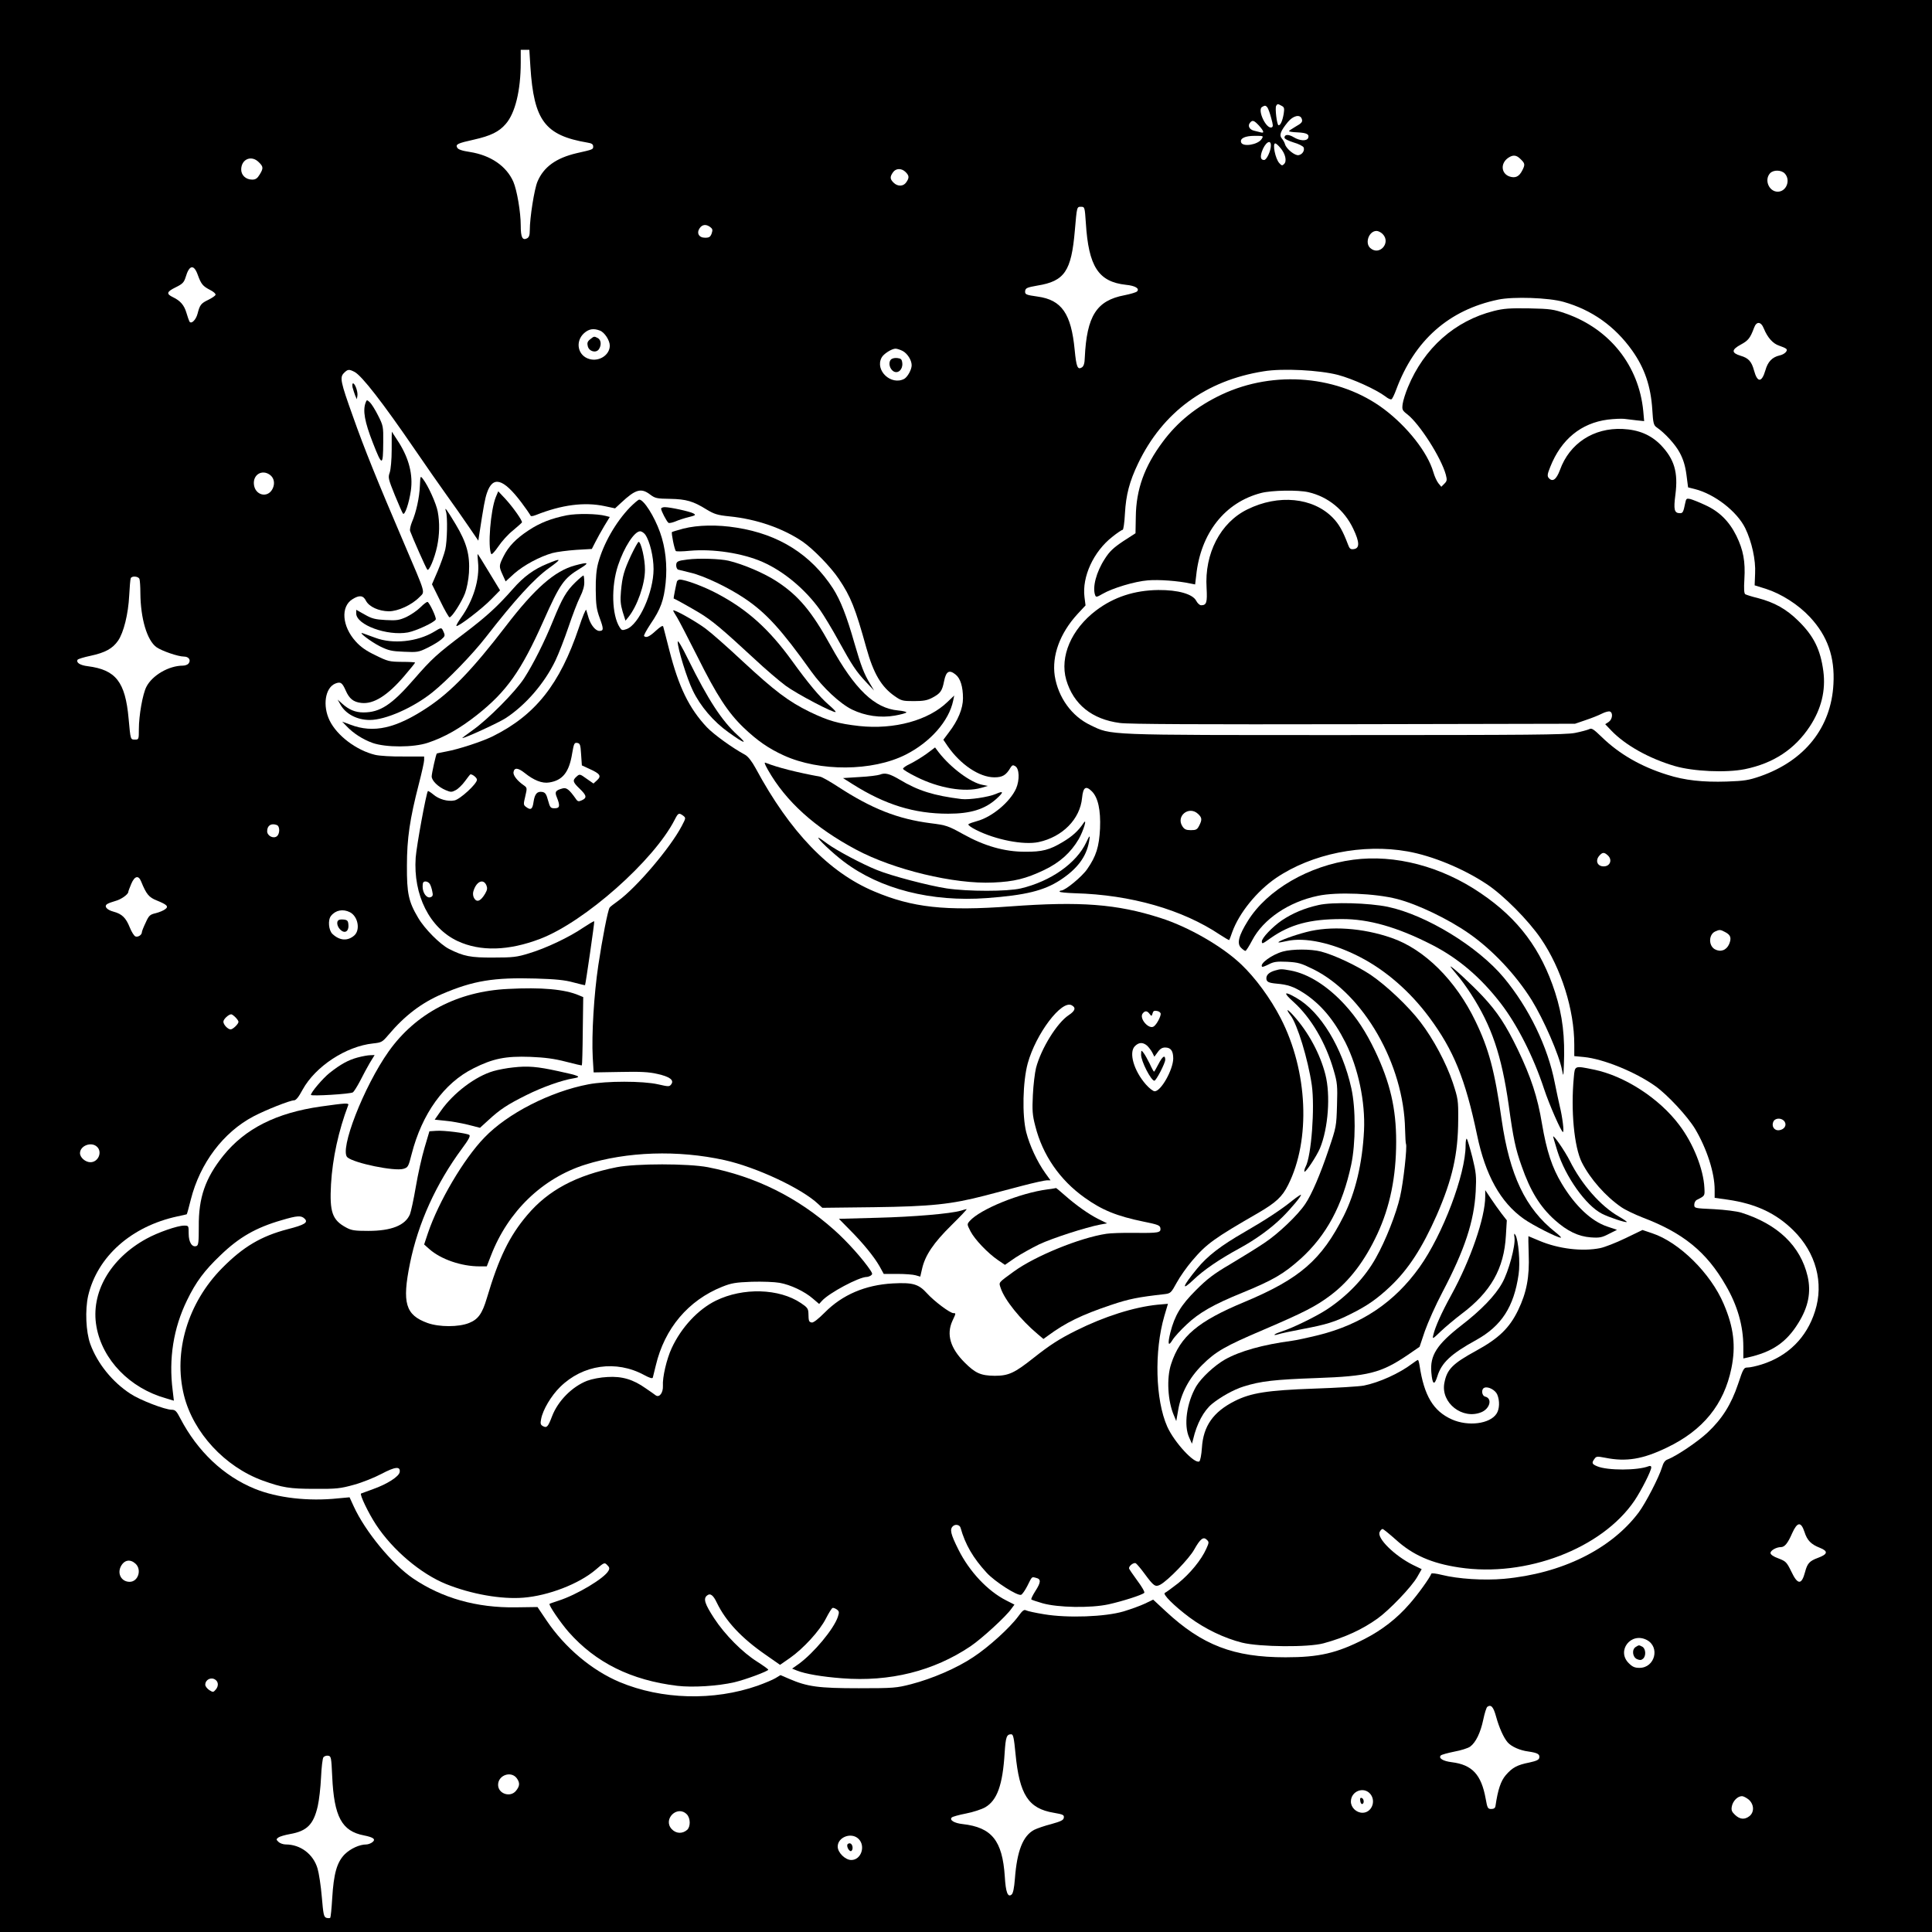 <?xml version="1.0" standalone="no"?>
<!DOCTYPE svg PUBLIC "-//W3C//DTD SVG 20010904//EN"
 "http://www.w3.org/TR/2001/REC-SVG-20010904/DTD/svg10.dtd">
<svg version="1.0" xmlns="http://www.w3.org/2000/svg"
 width="1280pt" height="1280pt" viewBox="0 0 1280 1280"
 preserveAspectRatio="xMidYMid meet">
<g transform="translate(0,1280) scale(0.1,-0.1)"
fill="#000000" stroke="none">
<path d="M0 6400 l0 -6400 6400 0 6400 0 0 6400 0 6400 -6400 0 -6400 0 0
-6400z m3514 5958 c23 -357 96 -455 379 -503 27 -4 37 -11 37 -25 0 -20 1 -20
-110 -45 -136 -32 -218 -91 -259 -188 -21 -49 -51 -239 -51 -322 0 -33 -5 -47
-18 -54 -31 -16 -42 7 -42 85 0 89 -25 234 -49 290 -46 104 -150 175 -287 197
-54 8 -79 17 -85 29 -12 22 3 29 111 53 111 25 166 52 210 103 63 71 100 222
100 408 l0 84 29 0 28 0 7 -112z m4977 -259 c18 -9 19 -17 14 -52 -8 -47 -21
-77 -34 -77 -11 0 -25 115 -16 129 8 14 11 14 36 0z m-94 -11 c5 -7 17 -39 25
-70 13 -47 14 -57 3 -62 -36 -13 -96 115 -64 135 19 12 25 11 36 -3z m227 -74
c8 -21 2 -29 -44 -55 -22 -13 -40 -25 -40 -28 0 -3 26 -7 57 -8 61 -3 79 -13
70 -37 -9 -22 -55 -20 -96 5 -35 21 -61 19 -61 -3 0 -8 26 -21 61 -32 33 -9
63 -25 66 -33 8 -21 -9 -47 -34 -51 -24 -4 -79 40 -89 71 -3 12 -13 30 -22 40
-18 21 -9 48 40 108 34 42 80 54 92 23z m-283 -46 c33 -37 37 -52 12 -45 -10
3 -30 8 -44 11 -31 7 -44 32 -28 52 17 21 27 17 60 -18z m17 -90 c-25 -37
-123 -53 -135 -22 -10 27 25 44 90 44 59 0 59 0 45 -22z m62 -42 c0 -35 -28
-96 -45 -96 -22 0 -27 18 -15 55 20 59 60 87 60 41z m63 -16 c33 -38 44 -87
25 -106 -12 -13 -17 -12 -32 5 -27 29 -47 131 -27 131 5 0 20 -13 34 -30z
m1592 -75 c29 -28 30 -36 10 -75 -21 -41 -46 -52 -85 -39 -55 20 -60 87 -8
123 32 22 55 20 83 -9z m-8360 -20 c30 -29 31 -40 5 -82 -15 -25 -27 -33 -49
-33 -43 0 -74 30 -73 69 2 68 69 95 117 46z m4285 -65 c24 -24 25 -38 4 -68
-19 -28 -57 -29 -84 -2 -24 24 -25 38 -4 68 19 28 57 29 84 2z m5825 -10 c40
-44 10 -120 -47 -120 -58 0 -91 78 -51 122 22 24 75 23 98 -2z m-4631 -327
c18 -289 83 -390 266 -410 62 -6 92 -25 73 -44 -6 -6 -43 -17 -83 -25 -185
-35 -250 -137 -263 -413 -1 -38 -7 -57 -19 -65 -29 -18 -37 3 -48 116 -23 240
-86 331 -245 353 -78 11 -86 14 -83 38 3 19 14 23 81 35 180 29 225 95 248
364 14 161 13 158 42 158 23 0 24 -3 31 -107z m-2489 -27 c16 -12 18 -19 10
-43 -9 -23 -16 -28 -44 -28 -41 0 -58 31 -35 64 17 24 42 27 69 7z m4455 -46
c58 -58 -21 -148 -82 -93 -37 34 -8 113 42 113 11 0 29 -9 40 -20z m-7849
-273 c22 -60 33 -73 81 -98 22 -11 38 -25 36 -32 -2 -7 -23 -21 -47 -33 -50
-24 -57 -34 -72 -92 -11 -42 -42 -72 -54 -52 -3 5 -12 31 -20 58 -15 51 -41
80 -89 103 -46 22 -42 36 17 65 47 23 56 33 67 68 24 82 55 87 81 13z m9048
-177 c187 -53 340 -161 455 -323 82 -116 123 -235 133 -392 5 -86 9 -102 27
-115 56 -38 127 -116 155 -170 23 -43 36 -85 44 -144 l11 -85 44 -11 c132 -33
281 -149 335 -260 43 -89 70 -210 65 -300 l-3 -78 74 -23 c103 -33 216 -105
293 -188 116 -125 165 -264 155 -443 -15 -288 -190 -508 -485 -611 -76 -26
-104 -31 -222 -35 -158 -5 -279 8 -394 45 -174 54 -319 138 -434 250 -55 53
-67 61 -83 52 -11 -5 -54 -17 -95 -25 -64 -12 -303 -14 -1524 -14 -1607 0
-1544 -2 -1686 66 -124 59 -213 183 -236 326 -20 134 34 282 150 409 l54 58
-7 55 c-17 135 60 302 184 399 32 26 64 47 69 47 5 0 12 48 15 108 7 124 30
212 87 331 163 340 448 550 832 611 126 21 370 8 493 -24 100 -27 251 -96 313
-142 17 -14 36 -23 41 -19 6 3 19 31 31 63 121 327 349 529 676 597 100 21
335 13 433 -15z m1327 -177 c25 -61 61 -100 101 -113 21 -7 42 -16 47 -21 14
-12 -11 -37 -44 -44 -48 -11 -78 -41 -94 -99 -24 -82 -53 -82 -75 -1 -16 60
-37 83 -89 98 -62 19 -62 40 3 75 48 26 61 43 86 110 16 45 46 43 65 -5z
m-7712 -13 c31 -11 66 -65 66 -100 0 -61 -69 -107 -134 -89 -78 21 -98 116
-36 172 32 28 62 33 104 17z m2006 -135 c32 -17 60 -61 60 -95 0 -29 -27 -77
-49 -90 -87 -46 -196 56 -150 141 12 24 67 59 92 59 10 0 31 -7 47 -15z
m-3631 -139 c49 -26 187 -204 400 -515 71 -104 164 -237 207 -297 43 -60 109
-153 146 -208 l67 -98 5 33 c30 197 39 245 52 283 39 115 107 97 227 -61 30
-40 57 -79 60 -85 3 -10 11 -10 38 0 171 68 321 87 454 59 l70 -15 40 37 c96
90 133 100 193 54 32 -24 44 -27 131 -28 107 -2 153 -15 243 -71 50 -30 71
-37 150 -45 181 -18 355 -79 485 -167 71 -49 186 -167 240 -247 80 -119 109
-192 183 -458 47 -169 99 -258 189 -320 43 -30 52 -32 126 -32 63 0 89 5 121
22 55 29 66 45 79 111 13 65 34 77 76 43 32 -25 49 -81 49 -157 0 -68 -33
-148 -94 -227 l-36 -48 29 -43 c85 -122 210 -206 309 -206 54 0 78 14 108 66
10 15 16 17 30 8 28 -16 30 -92 6 -148 -40 -89 -159 -189 -259 -216 -26 -7
-52 -16 -57 -21 -5 -4 18 -21 50 -37 130 -66 316 -102 415 -81 158 34 275 152
288 293 7 71 25 83 65 43 41 -41 59 -124 54 -246 -6 -120 -25 -183 -85 -269
-34 -50 -146 -142 -172 -142 -6 0 -11 -3 -11 -7 0 -5 46 -9 103 -11 368 -10
711 -108 960 -275 32 -21 60 -37 61 -35 1 1 11 26 20 53 46 127 163 271 290
358 237 161 575 229 872 176 163 -29 368 -113 523 -216 111 -73 277 -240 360
-362 135 -198 221 -471 221 -702 l0 -76 63 -6 c128 -12 340 -98 473 -192 83
-59 215 -202 265 -285 78 -132 129 -291 129 -402 l0 -54 86 -12 c186 -27 321
-90 436 -204 149 -147 203 -348 143 -535 -55 -175 -179 -298 -354 -353 -35
-11 -76 -20 -91 -20 -27 0 -30 -5 -65 -110 -45 -134 -105 -230 -202 -321 -65
-61 -205 -155 -264 -178 -18 -6 -29 -22 -38 -53 -20 -66 -108 -236 -154 -298
-183 -244 -510 -405 -892 -440 -135 -12 -303 -1 -413 26 -36 9 -67 13 -69 8
-9 -26 -89 -138 -145 -201 -84 -97 -183 -173 -298 -232 -184 -94 -301 -121
-523 -121 -344 0 -552 80 -794 305 l-83 77 -54 -26 c-29 -14 -93 -37 -142 -52
-122 -36 -370 -45 -526 -19 -56 9 -111 21 -120 26 -13 7 -24 -1 -52 -40 -56
-76 -197 -204 -298 -270 -107 -72 -272 -143 -411 -179 -97 -25 -115 -27 -347
-27 -266 0 -341 10 -461 62 l-58 25 -33 -20 c-18 -11 -71 -33 -118 -50 -291
-102 -636 -93 -915 24 -183 77 -362 227 -484 408 l-60 89 -143 -2 c-260 -4
-489 61 -682 192 -137 93 -317 311 -393 478 l-27 59 -76 -7 c-197 -21 -403 3
-551 63 -207 84 -380 248 -494 466 -25 49 -34 58 -57 58 -44 0 -211 64 -274
106 -120 78 -219 201 -266 330 -29 81 -35 225 -14 319 61 260 286 460 591 526
33 7 61 13 62 14 2 1 14 44 27 97 61 242 216 447 416 552 80 42 241 106 268
106 13 0 31 22 57 71 85 154 287 287 467 306 56 6 61 9 101 56 109 129 220
213 355 271 207 89 344 111 621 103 133 -4 194 -10 251 -26 41 -11 75 -19 76
-18 4 6 64 420 61 423 -2 3 -35 -17 -73 -42 -92 -63 -248 -137 -359 -170 -80
-25 -107 -28 -235 -28 -152 -1 -198 8 -295 57 -59 30 -162 133 -205 207 -63
106 -75 161 -74 345 0 179 19 309 79 541 19 74 35 145 35 158 l0 24 -137 0
c-76 -1 -160 4 -188 11 -124 30 -252 127 -301 227 -48 98 -30 217 37 245 35
14 46 7 69 -45 24 -55 51 -77 103 -83 82 -10 175 49 286 179 39 46 71 85 71
88 0 3 -39 5 -88 5 -82 1 -92 3 -173 43 -63 30 -99 55 -133 93 -90 100 -100
230 -21 279 46 29 72 26 90 -11 21 -39 84 -68 151 -69 61 0 152 42 202 93 39
40 48 8 -103 362 -176 411 -264 629 -336 834 -84 234 -89 261 -60 290 25 25
33 26 70 7z m-562 -681 c29 -20 37 -59 18 -95 -33 -63 -117 -41 -123 33 -5 63
54 98 105 62z m-863 -691 c3 -9 6 -50 6 -92 1 -169 44 -315 107 -360 36 -25
143 -62 182 -62 32 0 48 -24 30 -46 -6 -8 -23 -14 -37 -14 -93 0 -203 -64
-242 -140 -25 -48 -50 -191 -50 -281 0 -67 -1 -69 -25 -69 -31 0 -30 -3 -43
140 -22 243 -85 322 -269 346 -52 6 -80 24 -69 43 3 5 42 17 85 26 98 21 147
48 183 100 37 53 68 177 74 300 3 55 7 106 10 113 5 18 51 15 58 -4z m7013
-1556 c27 -25 28 -39 8 -78 -13 -26 -21 -30 -55 -30 -31 0 -43 5 -56 25 -45
68 43 139 103 83z m-6103 -74 c21 -8 21 -57 1 -74 -23 -19 -65 2 -65 33 0 38
27 55 64 41z m8818 -201 c32 -29 16 -73 -27 -73 -43 0 -58 39 -28 72 20 22 31
23 55 1z m-9717 -173 c35 -85 51 -105 104 -126 69 -28 80 -40 55 -58 -10 -8
-38 -20 -62 -26 -39 -9 -46 -16 -67 -63 -14 -29 -25 -57 -25 -63 0 -18 -26
-35 -43 -28 -8 3 -25 29 -37 59 -26 65 -52 90 -108 105 -45 12 -65 36 -41 51
8 5 32 14 54 20 38 10 85 44 85 60 0 4 9 28 20 54 22 52 48 58 65 15z m1384
-204 c53 -28 69 -116 29 -153 -44 -39 -97 -36 -145 9 -26 24 -32 93 -10 120
30 38 79 48 126 24z m9110 -131 c37 -19 44 -39 27 -80 -18 -41 -57 -55 -95
-34 -42 24 -41 96 1 117 31 14 35 14 67 -3z m-9869 -565 c11 -11 20 -24 20
-30 0 -14 -37 -50 -52 -50 -18 0 -48 31 -48 51 0 17 35 49 52 49 5 0 17 -9 28
-20z m10264 -692 c15 -24 -3 -52 -37 -56 -33 -4 -53 28 -37 59 14 25 58 23 74
-3z m-11182 -165 c38 -34 10 -103 -43 -103 -33 0 -69 31 -69 60 0 49 74 78
112 43z m11313 -2552 c18 -57 44 -83 103 -106 55 -22 52 -42 -13 -66 -57 -21
-71 -37 -86 -94 -23 -87 -49 -86 -91 3 -31 63 -36 68 -85 87 -34 12 -53 26
-53 36 0 17 39 39 69 39 25 0 46 26 75 93 34 75 58 77 81 8z m-11057 -211 c43
-40 17 -120 -39 -120 -54 0 -84 53 -58 103 23 43 62 49 97 17z m10012 -505
c90 -47 54 -185 -48 -185 -32 0 -47 7 -71 31 -83 82 14 208 119 154z m-9484
-263 c21 -14 23 -41 5 -64 -18 -21 -19 -21 -45 -5 -14 10 -26 25 -26 35 0 34
38 53 66 34z m8486 -245 c20 -73 50 -140 77 -171 25 -28 81 -53 136 -60 62 -9
78 -18 73 -42 -2 -13 -19 -21 -65 -31 -81 -16 -113 -33 -157 -84 -33 -39 -52
-95 -68 -204 -2 -14 -11 -20 -28 -20 -23 0 -26 6 -37 68 -29 160 -89 225 -225
242 -58 7 -90 27 -72 45 5 5 45 16 89 25 44 8 91 23 105 33 38 28 69 93 87
179 9 43 21 81 27 85 25 17 40 0 58 -65z m-3184 -246 c26 -271 85 -363 253
-391 62 -11 70 -14 67 -33 -2 -16 -19 -24 -83 -42 -44 -11 -95 -29 -113 -38
-75 -40 -114 -139 -128 -324 -5 -63 -12 -97 -22 -105 -25 -21 -39 15 -45 120
-16 238 -86 325 -279 347 -56 6 -90 27 -72 44 5 5 47 17 94 26 47 9 104 28
127 41 79 46 116 147 129 360 7 107 13 124 44 124 13 0 18 -25 28 -129z
m-4527 -151 c12 -267 64 -362 210 -390 65 -13 81 -26 55 -46 -11 -8 -29 -14
-39 -14 -45 0 -104 -27 -143 -65 -52 -53 -73 -127 -83 -291 -4 -68 -10 -126
-13 -130 -4 -3 -15 -3 -26 0 -17 6 -20 23 -30 139 -6 72 -19 157 -28 187 -28
96 -113 160 -211 160 -17 0 -39 8 -48 17 -16 16 -16 17 -1 29 10 7 44 17 78
23 112 20 155 63 183 184 9 39 19 125 22 192 3 66 10 126 16 133 6 7 20 12 31
10 20 -3 21 -11 27 -138z m1224 -13 c20 -29 19 -50 -6 -81 -37 -47 -119 -21
-119 39 0 65 88 95 125 42z m5655 -104 c38 -49 6 -123 -53 -123 -41 0 -77 35
-77 74 0 70 87 103 130 49z m2506 -36 c35 -31 38 -82 5 -109 -32 -25 -63 -23
-96 8 -22 21 -26 31 -21 57 7 35 38 67 67 67 10 0 30 -11 45 -23z m-7036 -97
c25 -25 26 -81 3 -103 -32 -28 -74 -26 -103 5 -60 65 37 161 100 98z m1137
-162 c50 -47 19 -141 -47 -141 -40 0 -90 49 -90 89 0 62 89 97 137 52z"/>
<path d="M9898 10740 c-259 -65 -463 -246 -570 -505 -16 -38 -32 -89 -35 -111
-5 -38 -3 -43 32 -70 81 -64 223 -286 254 -399 9 -35 8 -42 -10 -60 l-20 -20
-19 23 c-10 12 -26 46 -34 75 -38 130 -171 299 -326 416 -297 223 -727 261
-1076 97 -165 -78 -292 -180 -391 -314 -121 -162 -176 -315 -178 -496 l-2
-109 -82 -53 c-64 -43 -90 -67 -121 -116 -57 -87 -84 -190 -64 -242 5 -14 12
-12 48 9 67 39 214 83 301 90 72 6 199 -3 282 -21 l31 -6 7 58 c29 282 190
486 431 548 70 18 245 21 313 5 130 -30 238 -118 297 -243 42 -88 43 -129 3
-134 -22 -3 -28 3 -38 30 -34 90 -60 136 -101 178 -131 134 -360 157 -566 55
-178 -87 -285 -292 -270 -521 5 -95 0 -114 -36 -114 -10 0 -24 13 -33 30 -23
44 -119 72 -251 71 -158 -2 -294 -46 -413 -136 -163 -124 -241 -305 -197 -459
48 -163 171 -262 356 -286 59 -8 528 -10 1550 -8 l1465 3 70 24 c39 13 87 32
108 43 22 11 45 17 53 14 22 -8 17 -52 -8 -69 l-23 -15 40 -42 c93 -97 250
-185 420 -235 123 -36 340 -46 465 -21 190 39 331 132 431 284 76 116 106 238
89 366 -19 142 -63 232 -165 332 -80 79 -159 123 -270 152 -38 9 -75 21 -82
25 -8 5 -10 35 -6 100 7 117 -7 193 -53 287 -48 97 -114 162 -207 204 -40 19
-84 36 -99 40 -24 5 -27 3 -33 -27 -12 -59 -16 -67 -34 -67 -39 0 -44 23 -31
123 19 148 -7 235 -97 329 -66 67 -146 101 -253 106 -192 9 -352 -96 -415
-272 -24 -64 -49 -82 -75 -52 -10 13 -8 26 11 73 72 182 204 290 381 313 41 5
91 7 109 5 19 -2 56 -7 83 -10 l49 -5 -6 67 c-29 300 -222 544 -514 646 -81
28 -100 31 -243 34 -128 2 -168 -1 -232 -17z"/>
<path d="M3910 10552 c-18 -14 -21 -25 -16 -45 8 -35 53 -48 73 -22 19 27 16
63 -6 75 -25 13 -25 13 -51 -8z"/>
<path d="M5901 10416 c-17 -21 -6 -62 20 -77 30 -16 61 14 57 55 -3 26 -8 31
-34 34 -19 2 -36 -3 -43 -12z"/>
<path d="M2336 10233 c4 -16 12 -39 17 -53 l11 -25 4 23 c4 27 -16 82 -29 82
-5 0 -6 -12 -3 -27z"/>
<path d="M2423 10134 c-21 -53 -7 -129 47 -267 62 -159 68 -158 69 4 1 102 0
109 -34 176 -19 38 -44 78 -55 88 -19 17 -20 17 -27 -1z"/>
<path d="M2595 9822 c0 -68 -6 -132 -13 -153 -12 -33 -9 -43 34 -150 26 -63
50 -118 54 -122 12 -13 40 70 52 152 15 105 -12 211 -78 317 -26 41 -48 74
-48 74 -1 0 -1 -53 -1 -118z"/>
<path d="M2782 9583 c-3 -79 -25 -178 -52 -240 -10 -24 -16 -51 -13 -61 14
-40 106 -248 114 -256 11 -13 48 74 65 154 16 77 18 157 4 231 -10 53 -63 171
-98 216 -17 22 -17 21 -20 -44z"/>
<path d="M3285 9507 c-35 -85 -55 -336 -30 -378 4 -5 24 18 47 51 22 33 65 81
97 106 31 26 57 49 59 53 4 11 -58 99 -109 155 l-48 51 -16 -38z"/>
<path d="M4173 9438 c-95 -99 -175 -240 -210 -368 -12 -45 -17 -100 -16 -180
1 -97 5 -126 26 -184 27 -73 27 -86 -2 -86 -25 0 -56 38 -71 85 -6 22 -14 47
-16 54 -3 8 -25 -45 -49 -118 -126 -374 -287 -578 -570 -719 -71 -35 -226 -86
-309 -101 -33 -6 -60 -12 -62 -13 -6 -7 -34 -132 -34 -152 0 -28 43 -70 93
-91 33 -14 40 -14 66 0 16 8 44 35 62 60 18 25 34 45 36 45 15 0 43 -23 43
-36 0 -27 -112 -130 -149 -137 -44 -9 -103 7 -141 40 -17 14 -33 24 -35 22
-11 -12 -75 -361 -81 -441 -17 -248 92 -466 278 -553 151 -70 337 -65 547 15
295 113 753 519 891 789 23 45 27 48 56 27 19 -15 18 -16 -9 -68 -75 -144
-299 -407 -421 -496 -28 -20 -54 -40 -57 -45 -12 -17 -49 -208 -75 -382 -29
-193 -45 -462 -37 -610 l6 -100 175 3 c134 3 192 0 247 -13 82 -18 113 -41 92
-69 -12 -16 -17 -16 -87 0 -101 23 -343 23 -462 0 -252 -48 -536 -193 -689
-353 -137 -141 -304 -426 -374 -633 l-25 -75 35 -31 c76 -67 211 -114 332
-114 l48 0 28 72 c113 293 341 512 624 602 278 87 614 98 923 30 211 -47 511
-187 621 -291 l27 -25 343 4 c378 5 511 19 735 77 60 16 171 45 247 65 76 20
149 36 162 36 l25 0 -34 47 c-55 77 -104 183 -127 272 -28 112 -23 334 10 456
54 196 224 421 291 385 30 -16 24 -37 -20 -66 -77 -51 -182 -220 -216 -349 -8
-33 -18 -114 -21 -180 -5 -102 -3 -133 16 -205 48 -192 163 -358 326 -474 117
-84 214 -123 393 -160 94 -19 107 -24 110 -43 4 -30 -11 -33 -173 -31 -77 1
-160 -2 -184 -6 -176 -26 -474 -148 -614 -250 -107 -78 -100 -70 -87 -110 25
-77 131 -209 244 -304 l39 -33 29 21 c118 87 222 138 418 204 122 41 179 52
356 72 39 5 43 8 80 76 21 39 67 104 102 145 96 113 145 148 438 317 118 69
159 107 198 185 151 300 131 755 -49 1105 -68 132 -169 269 -262 357 -126 120
-350 249 -537 308 -287 92 -529 110 -991 76 -433 -32 -650 -8 -903 99 -300
126 -558 394 -785 815 -26 48 -51 79 -70 90 -87 47 -208 135 -254 183 -118
126 -186 266 -248 508 -20 80 -39 151 -41 159 -3 9 -18 0 -49 -28 -42 -39 -64
-49 -78 -35 -3 4 16 39 43 80 67 98 88 157 100 272 12 116 -1 235 -37 335 -38
107 -108 217 -138 217 -6 0 -34 -24 -62 -52z m102 -180 c30 -43 55 -147 55
-228 0 -154 -97 -369 -179 -398 -28 -10 -33 -8 -45 11 -53 82 -58 272 -11 412
40 120 108 225 146 225 10 0 25 -10 34 -22z m-425 -1456 l5 -73 50 -23 c71
-32 81 -47 51 -75 l-24 -22 -46 32 c-44 32 -46 32 -66 14 -28 -25 -26 -36 20
-80 47 -45 50 -61 15 -77 -22 -10 -28 -9 -41 11 -42 59 -60 74 -85 68 -49 -13
-55 -23 -40 -59 23 -57 20 -73 -14 -73 -27 0 -31 4 -44 52 -11 41 -18 52 -37
56 -35 6 -51 -12 -59 -65 -7 -50 -18 -58 -50 -34 -17 13 -18 17 -5 70 13 56
13 57 -11 74 -42 29 -70 65 -67 86 5 32 30 30 74 -5 61 -49 116 -71 163 -63
89 14 132 68 152 194 11 63 14 71 33 68 19 -3 22 -11 26 -76z m-1002 -859 c6
-10 13 -32 16 -49 6 -25 3 -33 -11 -38 -25 -10 -53 27 -53 70 0 27 4 34 20 34
10 0 23 -8 28 -17z m374 -7 c8 -20 7 -31 -8 -57 -28 -47 -52 -59 -70 -34 -9
12 -12 30 -9 45 17 67 65 93 87 46z m4468 -853 c0 -19 -25 -67 -44 -82 -32
-27 -102 52 -75 85 15 19 29 18 45 -3 13 -17 14 -17 20 3 4 16 11 20 30 16 13
-2 24 -11 24 -19z m-91 -210 c11 -10 27 -31 35 -46 l14 -28 22 30 c15 22 30
31 49 31 38 0 54 -22 54 -74 -2 -75 -81 -216 -123 -216 -10 0 -36 20 -58 45
-80 91 -115 212 -73 254 26 26 52 27 80 4z"/>
<path d="M4182 9123 c-48 -103 -59 -142 -68 -241 -5 -57 -3 -86 11 -134 l19
-60 19 23 c59 73 110 218 110 314 1 69 -26 185 -42 185 -4 0 -26 -39 -49 -87z"/>
<path d="M7560 5812 c0 -43 66 -172 88 -172 12 0 72 116 72 139 0 35 -18 24
-45 -29 -14 -27 -27 -50 -29 -50 -3 0 -16 24 -29 53 -14 28 -32 61 -41 72 -15
19 -15 19 -16 -13z"/>
<path d="M4380 9430 c0 -15 38 -87 49 -94 5 -3 25 1 45 9 20 9 60 22 89 29 47
12 49 14 30 25 -25 13 -153 41 -189 41 -13 0 -24 -5 -24 -10z"/>
<path d="M2955 9410 c11 -35 8 -196 -5 -251 -7 -30 -30 -94 -50 -142 l-38 -88
54 -109 c29 -61 58 -110 62 -110 16 0 81 102 103 160 12 32 23 89 26 135 7
118 -14 198 -89 323 -61 101 -75 120 -63 82z"/>
<path d="M3755 9386 c-103 -21 -176 -49 -252 -99 -84 -55 -134 -107 -167 -173
-31 -62 -31 -67 -6 -122 l20 -44 57 52 c64 56 168 112 253 136 30 8 101 17
158 21 l103 6 24 47 c13 26 40 74 59 106 l36 59 -27 7 c-57 15 -189 17 -258 4z"/>
<path d="M4528 9298 c-40 -11 -74 -21 -76 -23 -6 -5 17 -119 26 -126 4 -3 45
-3 92 2 156 14 350 -16 482 -74 141 -62 284 -182 381 -318 25 -36 81 -128 123
-205 91 -165 115 -201 183 -274 l52 -55 -26 44 c-41 67 -60 118 -104 269 -52
183 -93 286 -142 363 -146 225 -358 359 -638 403 -129 21 -257 18 -353 -6z"/>
<path d="M3167 9077 c12 -115 -31 -256 -113 -370 -19 -27 -33 -51 -30 -54 9
-9 169 113 230 176 l59 60 -73 120 c-40 67 -74 121 -76 121 -1 0 0 -24 3 -53z"/>
<path d="M4555 9093 c-66 -8 -75 -13 -75 -39 0 -13 6 -26 13 -28 6 -2 43 -11
81 -20 88 -20 252 -98 360 -171 143 -96 245 -209 441 -484 77 -107 189 -212
270 -252 87 -42 189 -57 284 -40 39 7 73 16 76 21 2 4 -22 10 -54 13 -157 14
-287 139 -447 428 -126 229 -214 333 -356 426 -83 55 -224 115 -321 138 -56
13 -197 18 -272 8z"/>
<path d="M3626 9065 c-89 -36 -157 -86 -227 -166 -103 -117 -175 -183 -324
-296 -182 -138 -213 -166 -334 -305 -146 -168 -223 -218 -333 -218 -54 0 -97
18 -142 59 l-29 26 19 -34 c35 -62 110 -101 194 -101 104 0 288 81 416 184 97
78 266 252 354 366 192 247 319 386 418 457 86 62 84 68 -12 28z"/>
<path d="M3810 9054 c-135 -36 -268 -153 -460 -404 -218 -284 -361 -433 -516
-536 -210 -140 -359 -174 -513 -115 l-54 20 29 -30 c44 -47 108 -88 172 -111
88 -31 272 -31 367 1 111 37 212 95 325 184 197 156 293 292 440 622 111 249
135 283 244 349 64 39 55 44 -34 20z"/>
<path d="M3813 8943 c-61 -59 -88 -106 -148 -253 -58 -143 -131 -288 -192
-383 -57 -89 -242 -275 -342 -345 -41 -29 -71 -52 -68 -52 19 0 241 102 287
132 132 86 257 230 330 382 21 44 60 144 86 221 26 77 60 167 77 200 20 40 29
73 28 99 0 22 -3 41 -5 43 -2 2 -26 -18 -53 -44z"/>
<path d="M4485 8948 c-5 -18 -24 -113 -22 -113 8 -2 107 -57 172 -96 84 -51
150 -107 362 -303 70 -66 164 -146 208 -179 75 -55 321 -184 331 -174 3 3 -18
24 -46 48 -60 52 -136 143 -245 294 -150 207 -295 338 -495 443 -86 46 -210
92 -246 92 -8 0 -16 -6 -19 -12z"/>
<path d="M2785 8776 c-22 -22 -64 -50 -93 -64 -47 -21 -65 -24 -136 -20 -70 4
-92 9 -139 36 l-57 32 0 -24 c0 -76 205 -151 343 -126 56 11 176 67 184 86 5
13 -41 110 -54 116 -5 2 -26 -14 -48 -36z"/>
<path d="M4460 8755 c0 -3 12 -24 26 -46 14 -23 74 -139 134 -258 129 -259
203 -372 307 -472 90 -86 165 -138 266 -184 237 -108 587 -106 807 5 164 83
287 223 315 358 l7 34 -43 -41 c-127 -124 -354 -186 -587 -161 -140 16 -203
34 -328 94 -142 70 -229 136 -444 335 -96 90 -206 187 -245 216 -64 48 -215
133 -215 120z"/>
<path d="M2875 8614 c-110 -66 -272 -83 -387 -40 -35 13 -72 26 -83 30 -41 15
52 -56 114 -87 55 -27 78 -32 157 -35 88 -4 97 -3 156 26 35 17 76 42 91 55
25 21 27 26 16 50 -14 32 -13 32 -64 1z"/>
<path d="M4490 8548 c0 -46 61 -243 100 -323 50 -104 137 -206 237 -277 104
-75 132 -84 60 -19 -105 96 -194 232 -327 501 -42 86 -70 133 -70 118z"/>
<path d="M6139 7806 c-32 -23 -80 -52 -108 -66 -28 -13 -50 -28 -48 -34 2 -6
41 -30 88 -53 149 -75 320 -104 429 -73 l45 13 -35 7 c-78 14 -211 113 -291
216 l-24 32 -56 -42z"/>
<path d="M5088 7699 c118 -208 310 -382 584 -528 248 -133 651 -230 908 -218
139 6 216 25 338 83 104 50 176 115 229 205 31 54 59 147 31 105 -34 -51 -74
-87 -136 -124 -88 -53 -137 -66 -252 -65 -135 0 -268 38 -408 116 -101 56
-113 60 -217 73 -217 28 -390 96 -615 243 -52 34 -104 63 -115 65 -162 30
-282 61 -359 91 -15 7 -13 -1 12 -46z"/>
<path d="M5830 7668 c-14 -5 -74 -13 -135 -16 l-110 -7 65 -41 c214 -135 406
-195 632 -195 148 0 242 29 319 98 51 46 49 56 -3 33 -49 -21 -176 -40 -228
-34 -184 23 -287 55 -410 129 -66 39 -96 47 -130 33z"/>
<path d="M7197 7220 c-64 -138 -235 -259 -434 -306 -89 -21 -350 -21 -491 0
-118 18 -367 83 -462 122 -100 40 -270 131 -328 174 -29 22 -56 40 -59 40 -15
0 95 -104 167 -158 241 -183 581 -269 948 -242 257 19 378 49 486 119 113 74
173 154 191 254 9 47 5 47 -18 -3z"/>
<path d="M8965 7104 c-294 -39 -569 -199 -697 -404 -62 -99 -75 -152 -45 -180
11 -11 24 -20 28 -20 5 0 25 32 45 70 73 140 242 255 436 295 125 27 381 16
524 -21 136 -35 340 -133 477 -229 156 -109 309 -272 415 -441 79 -128 182
-363 201 -464 9 -44 9 -44 12 30 8 192 -8 329 -58 485 -92 285 -243 488 -491
656 -261 179 -571 260 -847 223z"/>
<path d="M8736 6804 c-94 -21 -172 -54 -244 -102 -62 -43 -132 -116 -132 -139
0 -19 4 -17 57 21 129 91 261 127 472 127 178 1 368 -53 595 -169 177 -90 326
-217 460 -391 109 -142 216 -353 286 -566 34 -103 114 -285 125 -285 9 0 -4
102 -21 170 -7 30 -22 100 -33 155 -46 239 -171 497 -338 698 -172 206 -514
415 -768 469 -126 26 -367 33 -459 12z"/>
<path d="M8655 6625 c-85 -22 -185 -59 -185 -68 0 -3 24 1 54 8 120 28 305
-12 485 -105 173 -89 334 -230 460 -400 162 -218 239 -408 317 -780 55 -265
155 -446 309 -555 59 -42 222 -125 246 -125 6 0 -11 17 -38 38 -197 156 -301
376 -354 742 -46 325 -85 471 -174 655 -130 270 -338 476 -555 551 -192 67
-406 81 -565 39z"/>
<path d="M8500 6496 c-73 -20 -158 -82 -138 -101 2 -3 22 5 44 16 32 17 53 20
121 17 74 -4 92 -9 175 -50 333 -166 599 -629 607 -1061 1 -50 4 -93 6 -96 9
-16 -17 -254 -39 -349 -25 -111 -96 -292 -160 -405 -73 -132 -192 -256 -329
-345 -73 -47 -225 -121 -292 -142 -22 -7 -44 -16 -50 -21 -5 -5 4 -5 20 0 17
6 91 22 166 36 155 29 214 47 319 100 109 54 175 101 259 180 122 115 214 258
310 475 104 239 141 404 142 631 1 130 -1 140 -36 247 -43 128 -128 288 -214
400 -78 103 -227 244 -331 314 -92 61 -240 131 -329 154 -66 17 -189 17 -251
0z"/>
<path d="M9610 6396 c0 -2 19 -26 42 -53 23 -26 65 -84 94 -129 137 -212 202
-405 249 -732 31 -226 46 -295 86 -407 58 -167 123 -271 220 -358 83 -74 156
-109 239 -115 57 -4 73 -1 119 23 l54 27 -65 22 c-105 35 -213 137 -301 284
-64 106 -100 215 -131 397 -29 177 -73 309 -160 491 -80 165 -135 249 -234
355 -76 81 -212 206 -212 195z"/>
<path d="M8447 6370 c-38 -11 -57 -29 -57 -51 0 -24 14 -31 69 -36 72 -6 113
-20 177 -61 114 -74 201 -177 278 -329 85 -170 132 -393 123 -583 -11 -219
-57 -410 -134 -565 -147 -292 -291 -417 -656 -570 -311 -129 -428 -228 -488
-412 -31 -93 -23 -246 19 -342 l15 -36 13 74 c19 111 72 211 158 297 90 90
153 126 407 234 271 116 350 157 445 229 125 94 226 227 309 405 84 180 125
380 125 613 0 219 -40 391 -140 601 -61 127 -120 217 -200 305 -114 124 -241
205 -359 227 -61 11 -66 11 -104 0z"/>
<path d="M3365 6248 c-334 -16 -611 -162 -790 -414 -165 -233 -329 -655 -273
-702 47 -39 311 -93 370 -76 31 9 34 14 55 97 69 269 215 472 410 569 129 65
213 82 377 76 97 -4 158 -12 235 -32 57 -15 105 -26 106 -24 2 2 5 104 6 227
l3 225 -29 12 c-93 40 -248 54 -470 42z"/>
<path d="M8571 6161 c116 -105 213 -271 265 -452 24 -82 26 -102 22 -232 -4
-139 -5 -145 -55 -292 -56 -167 -113 -299 -155 -361 -48 -73 -180 -199 -273
-260 -49 -33 -151 -96 -225 -140 -109 -64 -151 -96 -227 -172 -100 -100 -140
-167 -169 -280 -19 -78 -14 -96 14 -50 12 20 55 67 95 104 80 76 177 132 367
209 207 85 275 125 389 227 169 154 275 350 333 621 30 142 31 372 1 507 -59
268 -204 507 -363 598 -84 49 -92 38 -19 -27z"/>
<path d="M8530 6107 c0 -5 9 -20 20 -34 45 -58 116 -291 141 -462 21 -149 -3
-471 -41 -541 -6 -12 -10 -26 -8 -32 5 -13 81 102 103 154 55 133 71 352 36
489 -35 137 -112 280 -210 389 -22 25 -40 41 -41 37z"/>
<path d="M2370 5794 c-63 -17 -114 -45 -187 -103 -45 -36 -123 -128 -123 -145
0 -10 264 6 278 17 8 6 29 40 48 76 18 36 47 90 64 119 l32 52 -29 -1 c-15 0
-53 -7 -83 -15z"/>
<path d="M3400 5728 c-41 -4 -99 -15 -130 -24 -119 -34 -265 -144 -348 -262
l-42 -60 67 -7 c38 -3 105 -15 151 -26 l82 -21 56 51 c77 71 124 102 250 165
108 54 238 100 315 112 55 9 39 17 -101 47 -141 31 -203 36 -300 25z"/>
<path d="M10427 5663 c-21 -219 2 -462 53 -564 55 -109 158 -226 262 -297 26
-18 89 -48 140 -68 269 -102 424 -228 551 -449 78 -133 117 -269 117 -408 l0
-77 28 6 c163 36 257 100 336 228 67 107 86 205 62 310 -47 201 -198 346 -440
422 -29 9 -107 19 -181 23 -129 6 -130 6 -130 30 0 13 8 28 18 32 53 27 52 25
49 80 -6 123 -74 294 -166 415 -132 177 -364 327 -568 368 -127 26 -124 27
-131 -51z"/>
<path d="M2125 5469 c-294 -42 -501 -146 -646 -326 -119 -149 -164 -278 -162
-470 0 -100 -2 -123 -15 -128 -29 -11 -52 24 -52 82 0 53 0 53 -31 53 -43 0
-173 -45 -249 -87 -241 -132 -371 -359 -331 -582 39 -220 221 -408 460 -475
l53 -16 -8 68 c-27 210 5 413 95 597 59 122 115 197 221 298 124 120 236 184
406 233 104 31 130 32 152 10 26 -25 1 -41 -113 -70 -175 -46 -294 -116 -434
-258 -227 -230 -324 -554 -252 -843 62 -247 270 -472 521 -564 131 -47 179
-55 345 -55 144 -1 170 2 260 27 55 15 137 48 184 73 89 47 125 51 119 11 -4
-29 -83 -80 -177 -113 -42 -15 -77 -28 -79 -29 -10 -7 49 -130 99 -206 111
-169 297 -326 465 -394 167 -67 366 -102 512 -90 165 13 367 91 477 184 58 50
60 51 78 32 15 -14 17 -23 8 -38 -26 -49 -209 -159 -331 -198 -30 -10 -57 -19
-59 -21 -8 -7 72 -124 126 -186 180 -204 415 -320 720 -357 102 -12 268 -2
380 24 72 17 223 73 223 83 -1 4 -33 27 -72 52 -99 62 -215 179 -287 289 -61
94 -73 129 -47 150 21 18 41 4 65 -47 60 -124 164 -235 323 -345 l96 -67 65
45 c90 63 198 181 239 262 19 37 38 68 44 70 5 2 18 -3 28 -10 16 -12 17 -18
7 -49 -27 -81 -159 -239 -259 -312 l-44 -31 32 -13 c55 -22 166 -41 298 -51
318 -25 608 48 852 212 74 50 235 197 271 249 l20 27 -55 28 c-122 62 -243
190 -316 336 -52 104 -60 136 -35 157 17 14 44 7 49 -12 31 -111 83 -200 173
-298 54 -59 204 -155 228 -146 8 3 26 29 41 58 33 66 28 62 59 54 33 -8 32
-29 -6 -88 -17 -27 -29 -51 -26 -55 3 -3 37 -14 74 -25 102 -29 319 -33 438
-7 94 21 222 62 236 76 5 5 -16 41 -46 81 -30 41 -55 77 -55 82 0 17 32 40 45
33 7 -5 33 -35 57 -68 62 -84 72 -91 105 -74 51 27 193 174 225 233 40 71 61
88 84 64 15 -14 14 -19 -4 -59 -33 -74 -108 -165 -186 -228 -41 -32 -81 -61
-88 -64 -19 -7 60 -86 163 -163 103 -76 229 -137 348 -167 118 -29 440 -32
541 -4 142 39 255 91 357 164 78 56 225 209 263 276 l29 51 -58 28 c-122 61
-242 179 -220 219 5 11 14 19 19 19 5 0 44 -32 87 -70 113 -103 239 -158 421
-185 442 -67 945 125 1161 443 45 67 111 197 111 220 0 9 -6 12 -17 8 -74 -29
-272 -29 -340 -1 -37 15 -39 23 -19 50 12 17 18 17 71 7 139 -28 249 -10 410
68 238 114 377 285 426 525 30 147 16 270 -51 426 -86 203 -295 409 -473 468
l-65 22 -114 -55 c-62 -30 -137 -59 -166 -65 -119 -24 -276 -5 -402 48 -40 17
-73 31 -74 31 -1 0 0 -53 2 -119 6 -151 -14 -255 -70 -371 -57 -118 -128 -187
-278 -269 -157 -86 -194 -123 -211 -215 -24 -131 121 -244 246 -192 57 24 73
91 25 103 -24 6 -28 51 -5 59 25 10 73 -16 85 -46 17 -41 15 -96 -5 -126 -44
-68 -188 -86 -296 -38 -123 55 -184 157 -214 357 -3 20 -8 37 -11 37 -3 0 -20
-11 -37 -24 -87 -66 -221 -126 -322 -146 -33 -6 -181 -15 -330 -20 -307 -11
-417 -28 -524 -82 -143 -72 -209 -166 -218 -310 -3 -46 -11 -86 -17 -90 -31
-20 -167 127 -213 231 -78 176 -87 498 -19 732 l24 81 -69 -6 c-157 -16 -353
-78 -541 -172 -112 -56 -172 -95 -281 -181 -126 -100 -165 -118 -257 -118 -92
1 -128 17 -199 88 -95 95 -122 186 -81 276 24 51 24 51 7 51 -23 0 -128 79
-175 131 -56 62 -94 73 -227 66 -182 -10 -334 -75 -450 -192 -45 -45 -76 -69
-87 -67 -19 4 -21 8 -22 62 -1 30 -8 39 -50 67 -144 97 -383 104 -563 16 -118
-58 -229 -177 -293 -315 -33 -71 -62 -193 -58 -250 2 -45 -23 -79 -47 -63 -7
6 -38 27 -67 47 -83 59 -157 81 -253 75 -47 -2 -103 -13 -135 -25 -100 -39
-193 -133 -232 -234 -27 -71 -35 -80 -60 -67 -17 9 -19 17 -13 47 11 61 66
154 126 213 150 148 371 180 557 79 35 -19 54 -25 57 -17 2 7 11 43 20 81 58
245 215 431 440 521 60 24 88 29 195 33 71 2 151 -1 185 -7 73 -13 166 -57
221 -105 l41 -35 19 21 c47 52 245 158 297 158 6 0 18 4 26 9 12 8 12 13 -1
33 -49 74 -154 192 -242 270 -243 216 -519 353 -836 415 -132 25 -475 25 -604
0 -270 -54 -454 -153 -592 -316 -120 -141 -189 -284 -269 -553 -30 -101 -57
-139 -117 -163 -69 -28 -198 -28 -276 0 -146 53 -169 133 -116 394 54 267 173
529 346 763 44 59 56 83 47 89 -20 12 -169 31 -219 27 l-45 -3 -32 -108 c-18
-60 -44 -176 -58 -259 -14 -83 -32 -165 -39 -183 -31 -73 -122 -110 -276 -110
-89 0 -111 3 -146 22 -93 50 -111 102 -101 287 10 172 50 355 114 524 7 16
-18 14 -182 -9z"/>
<path d="M10290 5269 c0 -3 13 -45 28 -95 53 -170 189 -361 295 -415 44 -23
158 -61 165 -55 2 2 -23 19 -54 37 -119 68 -245 211 -324 369 -33 65 -110 177
-110 159z"/>
<path d="M9710 5211 c0 -191 -151 -590 -305 -806 -166 -233 -384 -379 -668
-450 -73 -18 -152 -35 -177 -38 -194 -26 -344 -68 -444 -124 -70 -40 -156
-120 -191 -178 -63 -109 -84 -258 -46 -340 l18 -40 8 30 c24 103 70 188 124
233 56 46 145 96 210 116 114 36 205 46 483 56 342 12 427 33 603 152 l80 55
35 104 c20 57 72 174 117 259 148 282 209 468 220 667 5 101 3 123 -22 225
-16 62 -32 117 -37 123 -4 5 -8 -15 -8 -44z"/>
<path d="M6940 4920 c-183 -24 -445 -131 -515 -209 -19 -22 -19 -22 5 -69 28
-54 114 -144 181 -190 l47 -32 68 47 c38 25 110 65 159 89 85 40 306 112 405
131 l45 8 -57 28 c-64 32 -148 91 -226 160 -29 26 -54 46 -55 46 -1 -1 -27 -5
-57 -9z"/>
<path d="M9840 4873 c0 -139 -97 -420 -225 -653 -65 -118 -107 -212 -119 -265
-7 -29 -5 -28 51 26 32 30 93 81 135 113 195 146 283 301 295 521 l6 100 -35
45 c-19 25 -51 70 -71 100 l-37 55 0 -42z"/>
<path d="M8565 4848 c-75 -61 -180 -130 -317 -209 -163 -94 -247 -159 -317
-244 -97 -118 -109 -155 -23 -73 67 64 169 134 303 207 110 60 210 133 283
205 59 58 131 145 125 150 -2 2 -26 -14 -54 -36z"/>
<path d="M6366 4779 c-68 -20 -313 -41 -552 -47 l-256 -7 69 -70 c90 -90 164
-181 200 -244 l28 -51 90 0 c50 0 104 -4 121 -9 l31 -9 12 52 c20 89 76 172
195 289 60 59 105 107 100 106 -5 0 -22 -5 -38 -10z"/>
<path d="M10034 4600 c7 -54 -39 -224 -81 -299 -46 -84 -140 -181 -271 -282
-163 -127 -209 -199 -199 -312 7 -81 20 -89 40 -25 28 90 90 148 257 240 168
93 250 220 281 434 12 76 -1 230 -21 262 -9 14 -10 10 -6 -18z"/>
<path d="M2236 6695 c-7 -20 8 -51 33 -65 25 -13 44 9 39 47 -2 23 -8 29 -34
31 -22 2 -33 -2 -38 -13z"/>
<path d="M10838 1889 c-28 -16 -23 -67 7 -81 19 -8 28 -8 40 2 22 18 19 67 -4
80 -23 12 -22 12 -43 -1z"/>
<path d="M9012 869 c1 -13 8 -23 13 -21 15 3 12 35 -3 40 -9 3 -13 -3 -10 -19z"/>
<path d="M5615 581 c-9 -16 15 -55 27 -43 12 12 7 44 -9 49 -6 2 -14 -1 -18
-6z"/>
</g>
</svg>
